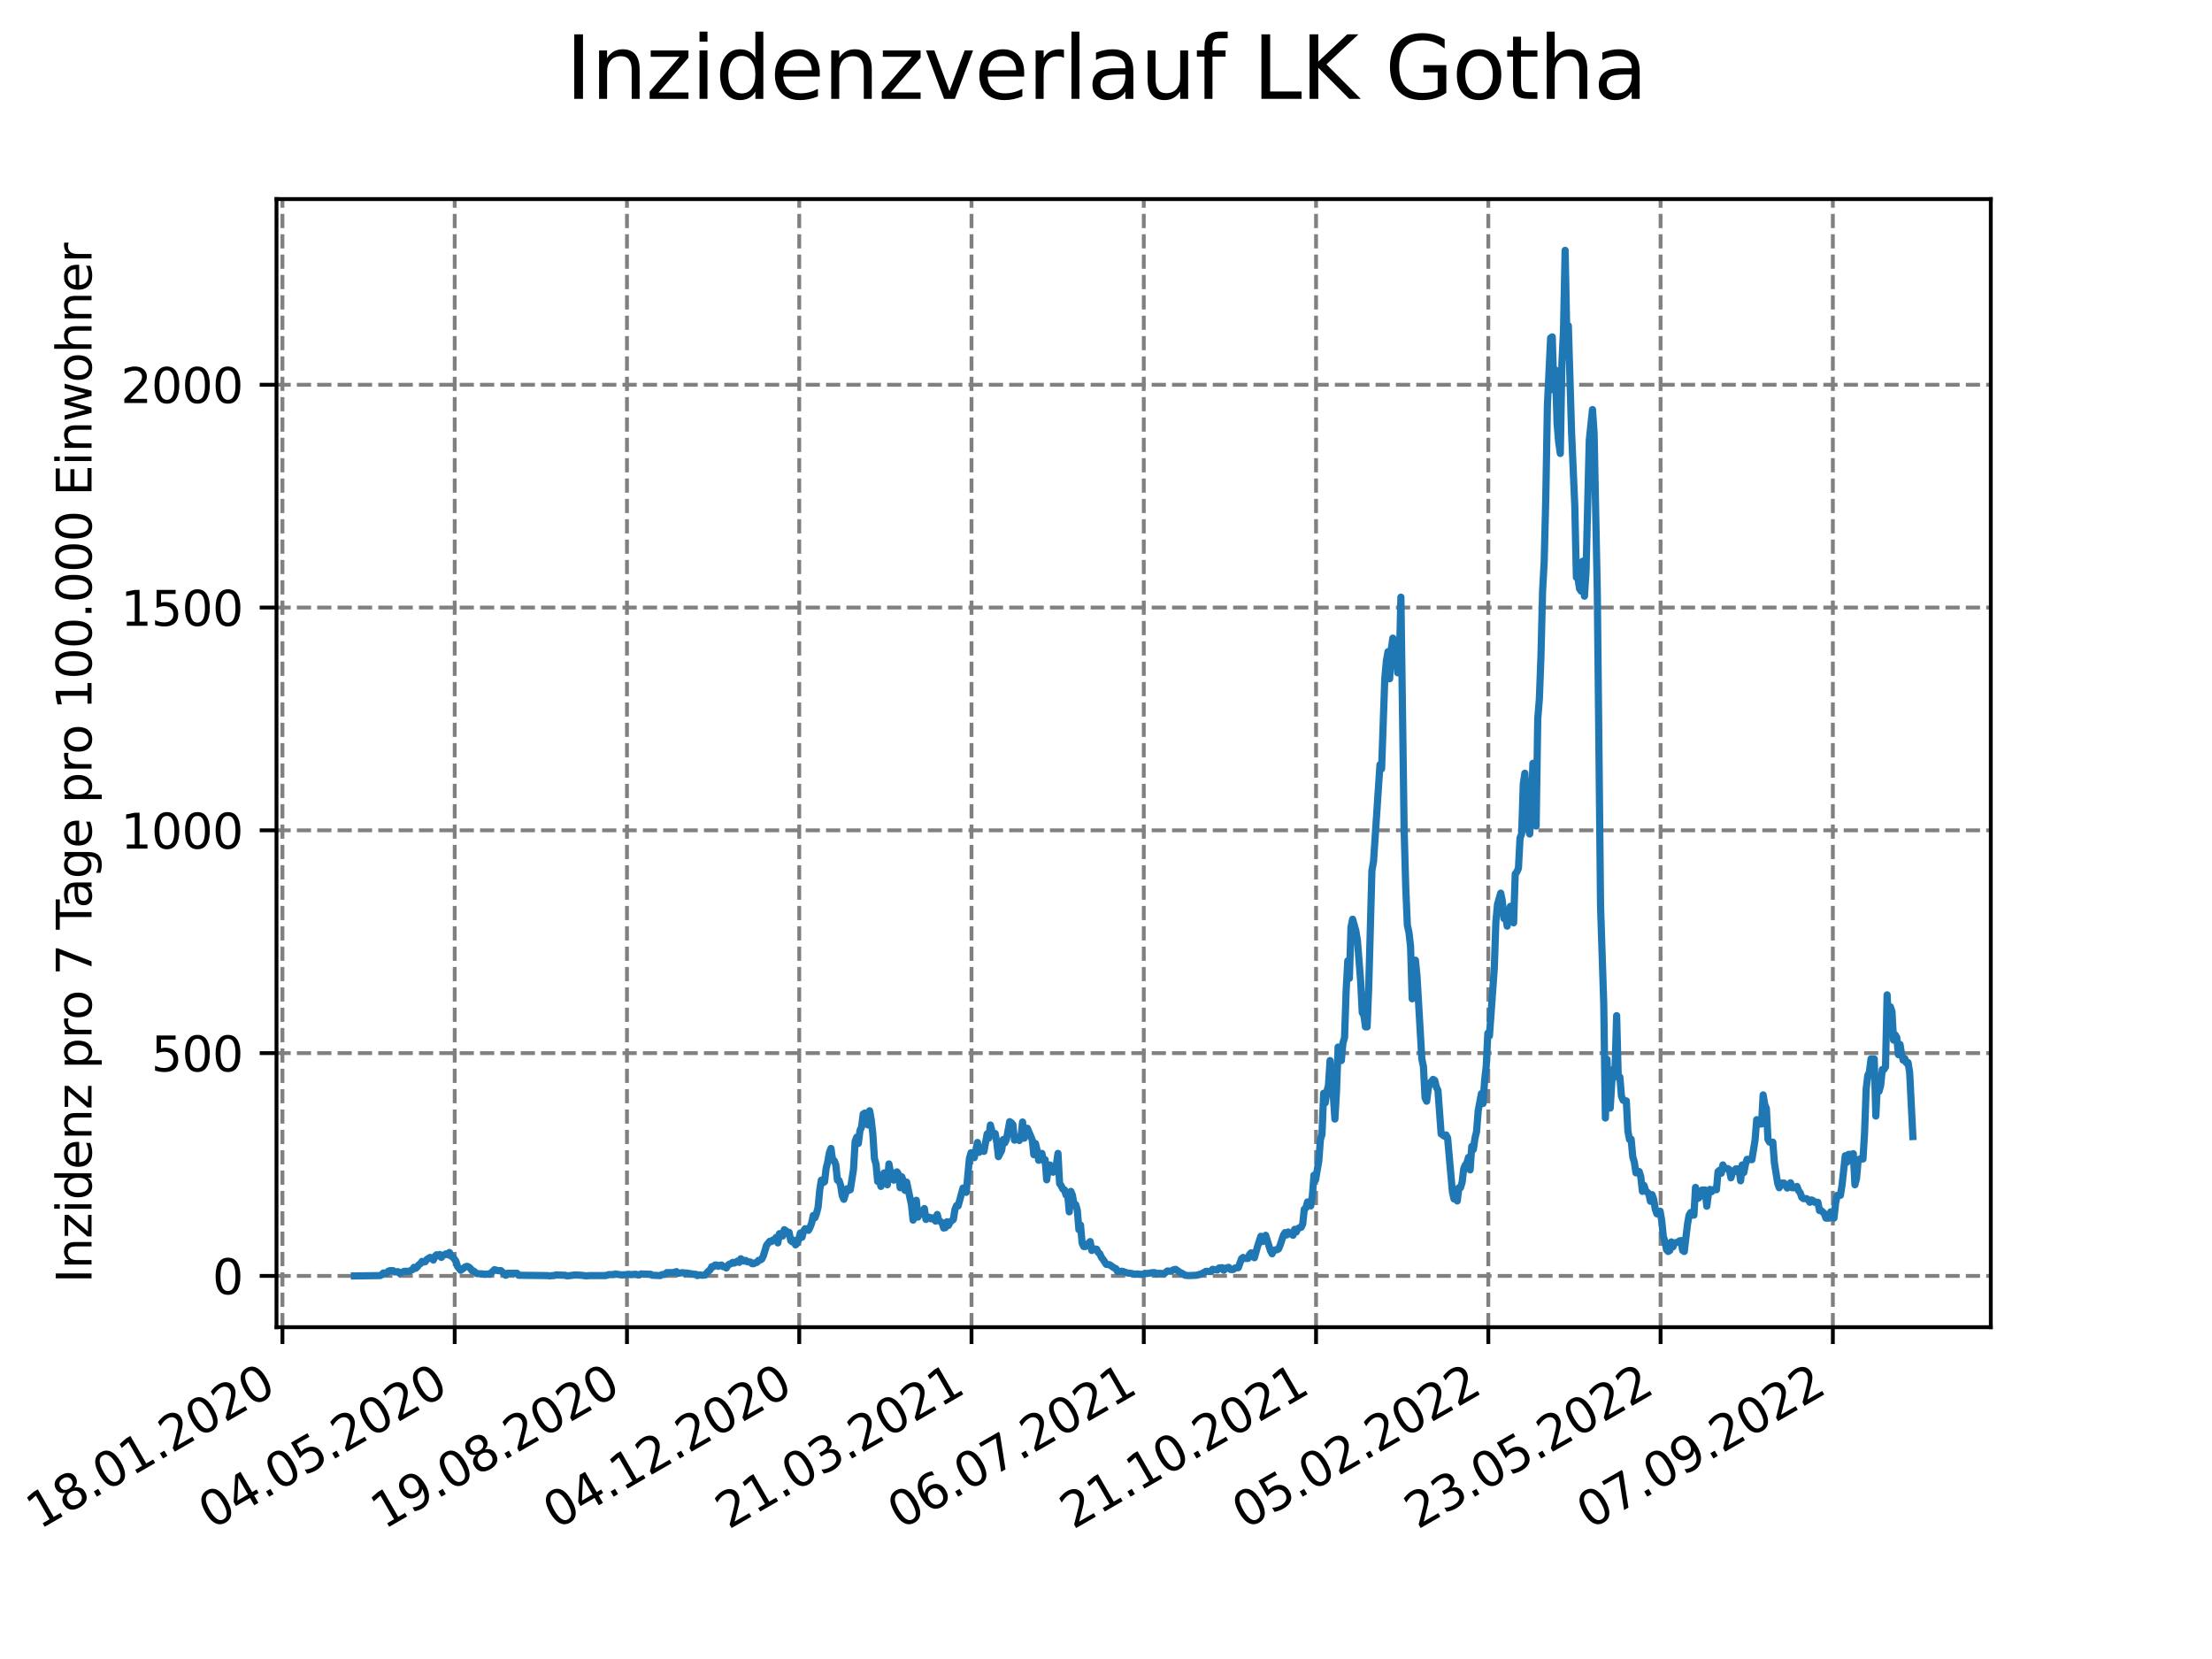 <?xml version="1.0" encoding="utf-8" standalone="no"?>
<!DOCTYPE svg PUBLIC "-//W3C//DTD SVG 1.1//EN"
  "http://www.w3.org/Graphics/SVG/1.1/DTD/svg11.dtd">
<svg xmlns:xlink="http://www.w3.org/1999/xlink" width="460.8pt" height="345.6pt" viewBox="0 0 460.8 345.6" xmlns="http://www.w3.org/2000/svg" version="1.1">
 <defs>
  <style type="text/css">*{stroke-linejoin: round; stroke-linecap: butt}</style>
 </defs>
 <g id="figure_1">
  <g id="patch_1">
   <path d="M 0 345.6 
L 460.8 345.6 
L 460.8 0 
L 0 0 
z
" style="fill: #ffffff"/>
  </g>
  <g id="axes_1">
   <g id="patch_2">
    <path d="M 57.6 276.48 
L 414.72 276.48 
L 414.72 41.472 
L 57.6 41.472 
z
" style="fill: #ffffff"/>
   </g>
   <g id="matplotlib.axis_1">
    <g id="xtick_1">
     <g id="line2d_1">
      <path d="M 58.838 276.48 
L 58.838 41.472 
" clip-path="url(#pf4f0778d75)" style="fill: none; stroke-dasharray: 2.96,1.28; stroke-dashoffset: 0; stroke: #808080; stroke-width: 0.8"/>
     </g>
     <g id="line2d_2">
      <defs>
       <path id="mdab7e93925" d="M 0 0 
L 0 3.5 
" style="stroke: #000000; stroke-width: 0.8"/>
      </defs>
      <g>
       <use xlink:href="#mdab7e93925" x="58.838" y="276.48" style="stroke: #000000; stroke-width: 0.8"/>
      </g>
     </g>
     <g id="text_1">
      <!-- 18.01.2020 -->
      <g transform="translate(8.213 318.689) rotate(-30) scale(0.1 -0.1)">
       <defs>
        <path id="DejaVuSans-31" d="M 794 531 
L 1825 531 
L 1825 4091 
L 703 3866 
L 703 4441 
L 1819 4666 
L 2450 4666 
L 2450 531 
L 3481 531 
L 3481 0 
L 794 0 
L 794 531 
z
" transform="scale(0.016)"/>
        <path id="DejaVuSans-38" d="M 2034 2216 
Q 1584 2216 1326 1975 
Q 1069 1734 1069 1313 
Q 1069 891 1326 650 
Q 1584 409 2034 409 
Q 2484 409 2743 651 
Q 3003 894 3003 1313 
Q 3003 1734 2745 1975 
Q 2488 2216 2034 2216 
z
M 1403 2484 
Q 997 2584 770 2862 
Q 544 3141 544 3541 
Q 544 4100 942 4425 
Q 1341 4750 2034 4750 
Q 2731 4750 3128 4425 
Q 3525 4100 3525 3541 
Q 3525 3141 3298 2862 
Q 3072 2584 2669 2484 
Q 3125 2378 3379 2068 
Q 3634 1759 3634 1313 
Q 3634 634 3220 271 
Q 2806 -91 2034 -91 
Q 1263 -91 848 271 
Q 434 634 434 1313 
Q 434 1759 690 2068 
Q 947 2378 1403 2484 
z
M 1172 3481 
Q 1172 3119 1398 2916 
Q 1625 2713 2034 2713 
Q 2441 2713 2670 2916 
Q 2900 3119 2900 3481 
Q 2900 3844 2670 4047 
Q 2441 4250 2034 4250 
Q 1625 4250 1398 4047 
Q 1172 3844 1172 3481 
z
" transform="scale(0.016)"/>
        <path id="DejaVuSans-2e" d="M 684 794 
L 1344 794 
L 1344 0 
L 684 0 
L 684 794 
z
" transform="scale(0.016)"/>
        <path id="DejaVuSans-30" d="M 2034 4250 
Q 1547 4250 1301 3770 
Q 1056 3291 1056 2328 
Q 1056 1369 1301 889 
Q 1547 409 2034 409 
Q 2525 409 2770 889 
Q 3016 1369 3016 2328 
Q 3016 3291 2770 3770 
Q 2525 4250 2034 4250 
z
M 2034 4750 
Q 2819 4750 3233 4129 
Q 3647 3509 3647 2328 
Q 3647 1150 3233 529 
Q 2819 -91 2034 -91 
Q 1250 -91 836 529 
Q 422 1150 422 2328 
Q 422 3509 836 4129 
Q 1250 4750 2034 4750 
z
" transform="scale(0.016)"/>
        <path id="DejaVuSans-32" d="M 1228 531 
L 3431 531 
L 3431 0 
L 469 0 
L 469 531 
Q 828 903 1448 1529 
Q 2069 2156 2228 2338 
Q 2531 2678 2651 2914 
Q 2772 3150 2772 3378 
Q 2772 3750 2511 3984 
Q 2250 4219 1831 4219 
Q 1534 4219 1204 4116 
Q 875 4013 500 3803 
L 500 4441 
Q 881 4594 1212 4672 
Q 1544 4750 1819 4750 
Q 2544 4750 2975 4387 
Q 3406 4025 3406 3419 
Q 3406 3131 3298 2873 
Q 3191 2616 2906 2266 
Q 2828 2175 2409 1742 
Q 1991 1309 1228 531 
z
" transform="scale(0.016)"/>
       </defs>
       <use xlink:href="#DejaVuSans-31"/>
       <use xlink:href="#DejaVuSans-38" x="63.623"/>
       <use xlink:href="#DejaVuSans-2e" x="127.246"/>
       <use xlink:href="#DejaVuSans-30" x="159.033"/>
       <use xlink:href="#DejaVuSans-31" x="222.656"/>
       <use xlink:href="#DejaVuSans-2e" x="286.279"/>
       <use xlink:href="#DejaVuSans-32" x="318.066"/>
       <use xlink:href="#DejaVuSans-30" x="381.689"/>
       <use xlink:href="#DejaVuSans-32" x="445.312"/>
       <use xlink:href="#DejaVuSans-30" x="508.936"/>
      </g>
     </g>
    </g>
    <g id="xtick_2">
     <g id="line2d_3">
      <path d="M 94.725 276.48 
L 94.725 41.472 
" clip-path="url(#pf4f0778d75)" style="fill: none; stroke-dasharray: 2.96,1.28; stroke-dashoffset: 0; stroke: #808080; stroke-width: 0.8"/>
     </g>
     <g id="line2d_4">
      <g>
       <use xlink:href="#mdab7e93925" x="94.725" y="276.48" style="stroke: #000000; stroke-width: 0.8"/>
      </g>
     </g>
     <g id="text_2">
      <!-- 04.05.2020 -->
      <g transform="translate(44.099 318.689) rotate(-30) scale(0.1 -0.1)">
       <defs>
        <path id="DejaVuSans-34" d="M 2419 4116 
L 825 1625 
L 2419 1625 
L 2419 4116 
z
M 2253 4666 
L 3047 4666 
L 3047 1625 
L 3713 1625 
L 3713 1100 
L 3047 1100 
L 3047 0 
L 2419 0 
L 2419 1100 
L 313 1100 
L 313 1709 
L 2253 4666 
z
" transform="scale(0.016)"/>
        <path id="DejaVuSans-35" d="M 691 4666 
L 3169 4666 
L 3169 4134 
L 1269 4134 
L 1269 2991 
Q 1406 3038 1543 3061 
Q 1681 3084 1819 3084 
Q 2600 3084 3056 2656 
Q 3513 2228 3513 1497 
Q 3513 744 3044 326 
Q 2575 -91 1722 -91 
Q 1428 -91 1123 -41 
Q 819 9 494 109 
L 494 744 
Q 775 591 1075 516 
Q 1375 441 1709 441 
Q 2250 441 2565 725 
Q 2881 1009 2881 1497 
Q 2881 1984 2565 2268 
Q 2250 2553 1709 2553 
Q 1456 2553 1204 2497 
Q 953 2441 691 2322 
L 691 4666 
z
" transform="scale(0.016)"/>
       </defs>
       <use xlink:href="#DejaVuSans-30"/>
       <use xlink:href="#DejaVuSans-34" x="63.623"/>
       <use xlink:href="#DejaVuSans-2e" x="127.246"/>
       <use xlink:href="#DejaVuSans-30" x="159.033"/>
       <use xlink:href="#DejaVuSans-35" x="222.656"/>
       <use xlink:href="#DejaVuSans-2e" x="286.279"/>
       <use xlink:href="#DejaVuSans-32" x="318.066"/>
       <use xlink:href="#DejaVuSans-30" x="381.689"/>
       <use xlink:href="#DejaVuSans-32" x="445.312"/>
       <use xlink:href="#DejaVuSans-30" x="508.936"/>
      </g>
     </g>
    </g>
    <g id="xtick_3">
     <g id="line2d_5">
      <path d="M 130.611 276.48 
L 130.611 41.472 
" clip-path="url(#pf4f0778d75)" style="fill: none; stroke-dasharray: 2.96,1.28; stroke-dashoffset: 0; stroke: #808080; stroke-width: 0.8"/>
     </g>
     <g id="line2d_6">
      <g>
       <use xlink:href="#mdab7e93925" x="130.611" y="276.48" style="stroke: #000000; stroke-width: 0.8"/>
      </g>
     </g>
     <g id="text_3">
      <!-- 19.08.2020 -->
      <g transform="translate(79.986 318.689) rotate(-30) scale(0.1 -0.1)">
       <defs>
        <path id="DejaVuSans-39" d="M 703 97 
L 703 672 
Q 941 559 1184 500 
Q 1428 441 1663 441 
Q 2288 441 2617 861 
Q 2947 1281 2994 2138 
Q 2813 1869 2534 1725 
Q 2256 1581 1919 1581 
Q 1219 1581 811 2004 
Q 403 2428 403 3163 
Q 403 3881 828 4315 
Q 1253 4750 1959 4750 
Q 2769 4750 3195 4129 
Q 3622 3509 3622 2328 
Q 3622 1225 3098 567 
Q 2575 -91 1691 -91 
Q 1453 -91 1209 -44 
Q 966 3 703 97 
z
M 1959 2075 
Q 2384 2075 2632 2365 
Q 2881 2656 2881 3163 
Q 2881 3666 2632 3958 
Q 2384 4250 1959 4250 
Q 1534 4250 1286 3958 
Q 1038 3666 1038 3163 
Q 1038 2656 1286 2365 
Q 1534 2075 1959 2075 
z
" transform="scale(0.016)"/>
       </defs>
       <use xlink:href="#DejaVuSans-31"/>
       <use xlink:href="#DejaVuSans-39" x="63.623"/>
       <use xlink:href="#DejaVuSans-2e" x="127.246"/>
       <use xlink:href="#DejaVuSans-30" x="159.033"/>
       <use xlink:href="#DejaVuSans-38" x="222.656"/>
       <use xlink:href="#DejaVuSans-2e" x="286.279"/>
       <use xlink:href="#DejaVuSans-32" x="318.066"/>
       <use xlink:href="#DejaVuSans-30" x="381.689"/>
       <use xlink:href="#DejaVuSans-32" x="445.312"/>
       <use xlink:href="#DejaVuSans-30" x="508.936"/>
      </g>
     </g>
    </g>
    <g id="xtick_4">
     <g id="line2d_7">
      <path d="M 166.497 276.48 
L 166.497 41.472 
" clip-path="url(#pf4f0778d75)" style="fill: none; stroke-dasharray: 2.96,1.28; stroke-dashoffset: 0; stroke: #808080; stroke-width: 0.8"/>
     </g>
     <g id="line2d_8">
      <g>
       <use xlink:href="#mdab7e93925" x="166.497" y="276.48" style="stroke: #000000; stroke-width: 0.8"/>
      </g>
     </g>
     <g id="text_4">
      <!-- 04.12.2020 -->
      <g transform="translate(115.872 318.689) rotate(-30) scale(0.1 -0.1)">
       <use xlink:href="#DejaVuSans-30"/>
       <use xlink:href="#DejaVuSans-34" x="63.623"/>
       <use xlink:href="#DejaVuSans-2e" x="127.246"/>
       <use xlink:href="#DejaVuSans-31" x="159.033"/>
       <use xlink:href="#DejaVuSans-32" x="222.656"/>
       <use xlink:href="#DejaVuSans-2e" x="286.279"/>
       <use xlink:href="#DejaVuSans-32" x="318.066"/>
       <use xlink:href="#DejaVuSans-30" x="381.689"/>
       <use xlink:href="#DejaVuSans-32" x="445.312"/>
       <use xlink:href="#DejaVuSans-30" x="508.936"/>
      </g>
     </g>
    </g>
    <g id="xtick_5">
     <g id="line2d_9">
      <path d="M 202.384 276.48 
L 202.384 41.472 
" clip-path="url(#pf4f0778d75)" style="fill: none; stroke-dasharray: 2.96,1.28; stroke-dashoffset: 0; stroke: #808080; stroke-width: 0.8"/>
     </g>
     <g id="line2d_10">
      <g>
       <use xlink:href="#mdab7e93925" x="202.384" y="276.48" style="stroke: #000000; stroke-width: 0.8"/>
      </g>
     </g>
     <g id="text_5">
      <!-- 21.03.2021 -->
      <g transform="translate(151.759 318.689) rotate(-30) scale(0.1 -0.1)">
       <defs>
        <path id="DejaVuSans-33" d="M 2597 2516 
Q 3050 2419 3304 2112 
Q 3559 1806 3559 1356 
Q 3559 666 3084 287 
Q 2609 -91 1734 -91 
Q 1441 -91 1130 -33 
Q 819 25 488 141 
L 488 750 
Q 750 597 1062 519 
Q 1375 441 1716 441 
Q 2309 441 2620 675 
Q 2931 909 2931 1356 
Q 2931 1769 2642 2001 
Q 2353 2234 1838 2234 
L 1294 2234 
L 1294 2753 
L 1863 2753 
Q 2328 2753 2575 2939 
Q 2822 3125 2822 3475 
Q 2822 3834 2567 4026 
Q 2313 4219 1838 4219 
Q 1578 4219 1281 4162 
Q 984 4106 628 3988 
L 628 4550 
Q 988 4650 1302 4700 
Q 1616 4750 1894 4750 
Q 2613 4750 3031 4423 
Q 3450 4097 3450 3541 
Q 3450 3153 3228 2886 
Q 3006 2619 2597 2516 
z
" transform="scale(0.016)"/>
       </defs>
       <use xlink:href="#DejaVuSans-32"/>
       <use xlink:href="#DejaVuSans-31" x="63.623"/>
       <use xlink:href="#DejaVuSans-2e" x="127.246"/>
       <use xlink:href="#DejaVuSans-30" x="159.033"/>
       <use xlink:href="#DejaVuSans-33" x="222.656"/>
       <use xlink:href="#DejaVuSans-2e" x="286.279"/>
       <use xlink:href="#DejaVuSans-32" x="318.066"/>
       <use xlink:href="#DejaVuSans-30" x="381.689"/>
       <use xlink:href="#DejaVuSans-32" x="445.312"/>
       <use xlink:href="#DejaVuSans-31" x="508.936"/>
      </g>
     </g>
    </g>
    <g id="xtick_6">
     <g id="line2d_11">
      <path d="M 238.27 276.48 
L 238.27 41.472 
" clip-path="url(#pf4f0778d75)" style="fill: none; stroke-dasharray: 2.96,1.28; stroke-dashoffset: 0; stroke: #808080; stroke-width: 0.8"/>
     </g>
     <g id="line2d_12">
      <g>
       <use xlink:href="#mdab7e93925" x="238.27" y="276.48" style="stroke: #000000; stroke-width: 0.8"/>
      </g>
     </g>
     <g id="text_6">
      <!-- 06.07.2021 -->
      <g transform="translate(187.645 318.689) rotate(-30) scale(0.1 -0.1)">
       <defs>
        <path id="DejaVuSans-36" d="M 2113 2584 
Q 1688 2584 1439 2293 
Q 1191 2003 1191 1497 
Q 1191 994 1439 701 
Q 1688 409 2113 409 
Q 2538 409 2786 701 
Q 3034 994 3034 1497 
Q 3034 2003 2786 2293 
Q 2538 2584 2113 2584 
z
M 3366 4563 
L 3366 3988 
Q 3128 4100 2886 4159 
Q 2644 4219 2406 4219 
Q 1781 4219 1451 3797 
Q 1122 3375 1075 2522 
Q 1259 2794 1537 2939 
Q 1816 3084 2150 3084 
Q 2853 3084 3261 2657 
Q 3669 2231 3669 1497 
Q 3669 778 3244 343 
Q 2819 -91 2113 -91 
Q 1303 -91 875 529 
Q 447 1150 447 2328 
Q 447 3434 972 4092 
Q 1497 4750 2381 4750 
Q 2619 4750 2861 4703 
Q 3103 4656 3366 4563 
z
" transform="scale(0.016)"/>
        <path id="DejaVuSans-37" d="M 525 4666 
L 3525 4666 
L 3525 4397 
L 1831 0 
L 1172 0 
L 2766 4134 
L 525 4134 
L 525 4666 
z
" transform="scale(0.016)"/>
       </defs>
       <use xlink:href="#DejaVuSans-30"/>
       <use xlink:href="#DejaVuSans-36" x="63.623"/>
       <use xlink:href="#DejaVuSans-2e" x="127.246"/>
       <use xlink:href="#DejaVuSans-30" x="159.033"/>
       <use xlink:href="#DejaVuSans-37" x="222.656"/>
       <use xlink:href="#DejaVuSans-2e" x="286.279"/>
       <use xlink:href="#DejaVuSans-32" x="318.066"/>
       <use xlink:href="#DejaVuSans-30" x="381.689"/>
       <use xlink:href="#DejaVuSans-32" x="445.312"/>
       <use xlink:href="#DejaVuSans-31" x="508.936"/>
      </g>
     </g>
    </g>
    <g id="xtick_7">
     <g id="line2d_13">
      <path d="M 274.157 276.48 
L 274.157 41.472 
" clip-path="url(#pf4f0778d75)" style="fill: none; stroke-dasharray: 2.96,1.28; stroke-dashoffset: 0; stroke: #808080; stroke-width: 0.8"/>
     </g>
     <g id="line2d_14">
      <g>
       <use xlink:href="#mdab7e93925" x="274.157" y="276.48" style="stroke: #000000; stroke-width: 0.8"/>
      </g>
     </g>
     <g id="text_7">
      <!-- 21.10.2021 -->
      <g transform="translate(223.531 318.689) rotate(-30) scale(0.1 -0.1)">
       <use xlink:href="#DejaVuSans-32"/>
       <use xlink:href="#DejaVuSans-31" x="63.623"/>
       <use xlink:href="#DejaVuSans-2e" x="127.246"/>
       <use xlink:href="#DejaVuSans-31" x="159.033"/>
       <use xlink:href="#DejaVuSans-30" x="222.656"/>
       <use xlink:href="#DejaVuSans-2e" x="286.279"/>
       <use xlink:href="#DejaVuSans-32" x="318.066"/>
       <use xlink:href="#DejaVuSans-30" x="381.689"/>
       <use xlink:href="#DejaVuSans-32" x="445.312"/>
       <use xlink:href="#DejaVuSans-31" x="508.936"/>
      </g>
     </g>
    </g>
    <g id="xtick_8">
     <g id="line2d_15">
      <path d="M 310.043 276.48 
L 310.043 41.472 
" clip-path="url(#pf4f0778d75)" style="fill: none; stroke-dasharray: 2.96,1.28; stroke-dashoffset: 0; stroke: #808080; stroke-width: 0.8"/>
     </g>
     <g id="line2d_16">
      <g>
       <use xlink:href="#mdab7e93925" x="310.043" y="276.48" style="stroke: #000000; stroke-width: 0.8"/>
      </g>
     </g>
     <g id="text_8">
      <!-- 05.02.2022 -->
      <g transform="translate(259.418 318.689) rotate(-30) scale(0.1 -0.1)">
       <use xlink:href="#DejaVuSans-30"/>
       <use xlink:href="#DejaVuSans-35" x="63.623"/>
       <use xlink:href="#DejaVuSans-2e" x="127.246"/>
       <use xlink:href="#DejaVuSans-30" x="159.033"/>
       <use xlink:href="#DejaVuSans-32" x="222.656"/>
       <use xlink:href="#DejaVuSans-2e" x="286.279"/>
       <use xlink:href="#DejaVuSans-32" x="318.066"/>
       <use xlink:href="#DejaVuSans-30" x="381.689"/>
       <use xlink:href="#DejaVuSans-32" x="445.312"/>
       <use xlink:href="#DejaVuSans-32" x="508.936"/>
      </g>
     </g>
    </g>
    <g id="xtick_9">
     <g id="line2d_17">
      <path d="M 345.929 276.48 
L 345.929 41.472 
" clip-path="url(#pf4f0778d75)" style="fill: none; stroke-dasharray: 2.96,1.28; stroke-dashoffset: 0; stroke: #808080; stroke-width: 0.8"/>
     </g>
     <g id="line2d_18">
      <g>
       <use xlink:href="#mdab7e93925" x="345.929" y="276.48" style="stroke: #000000; stroke-width: 0.8"/>
      </g>
     </g>
     <g id="text_9">
      <!-- 23.05.2022 -->
      <g transform="translate(295.304 318.689) rotate(-30) scale(0.1 -0.1)">
       <use xlink:href="#DejaVuSans-32"/>
       <use xlink:href="#DejaVuSans-33" x="63.623"/>
       <use xlink:href="#DejaVuSans-2e" x="127.246"/>
       <use xlink:href="#DejaVuSans-30" x="159.033"/>
       <use xlink:href="#DejaVuSans-35" x="222.656"/>
       <use xlink:href="#DejaVuSans-2e" x="286.279"/>
       <use xlink:href="#DejaVuSans-32" x="318.066"/>
       <use xlink:href="#DejaVuSans-30" x="381.689"/>
       <use xlink:href="#DejaVuSans-32" x="445.312"/>
       <use xlink:href="#DejaVuSans-32" x="508.936"/>
      </g>
     </g>
    </g>
    <g id="xtick_10">
     <g id="line2d_19">
      <path d="M 381.816 276.48 
L 381.816 41.472 
" clip-path="url(#pf4f0778d75)" style="fill: none; stroke-dasharray: 2.96,1.28; stroke-dashoffset: 0; stroke: #808080; stroke-width: 0.8"/>
     </g>
     <g id="line2d_20">
      <g>
       <use xlink:href="#mdab7e93925" x="381.816" y="276.48" style="stroke: #000000; stroke-width: 0.8"/>
      </g>
     </g>
     <g id="text_10">
      <!-- 07.09.2022 -->
      <g transform="translate(331.191 318.689) rotate(-30) scale(0.1 -0.1)">
       <use xlink:href="#DejaVuSans-30"/>
       <use xlink:href="#DejaVuSans-37" x="63.623"/>
       <use xlink:href="#DejaVuSans-2e" x="127.246"/>
       <use xlink:href="#DejaVuSans-30" x="159.033"/>
       <use xlink:href="#DejaVuSans-39" x="222.656"/>
       <use xlink:href="#DejaVuSans-2e" x="286.279"/>
       <use xlink:href="#DejaVuSans-32" x="318.066"/>
       <use xlink:href="#DejaVuSans-30" x="381.689"/>
       <use xlink:href="#DejaVuSans-32" x="445.312"/>
       <use xlink:href="#DejaVuSans-32" x="508.936"/>
      </g>
     </g>
    </g>
   </g>
   <g id="matplotlib.axis_2">
    <g id="ytick_1">
     <g id="line2d_21">
      <path d="M 57.6 265.798 
L 414.72 265.798 
" clip-path="url(#pf4f0778d75)" style="fill: none; stroke-dasharray: 2.96,1.28; stroke-dashoffset: 0; stroke: #808080; stroke-width: 0.8"/>
     </g>
     <g id="line2d_22">
      <defs>
       <path id="m8b093abb0a" d="M 0 0 
L -3.5 0 
" style="stroke: #000000; stroke-width: 0.8"/>
      </defs>
      <g>
       <use xlink:href="#m8b093abb0a" x="57.6" y="265.798" style="stroke: #000000; stroke-width: 0.8"/>
      </g>
     </g>
     <g id="text_11">
      <!-- 0 -->
      <g transform="translate(44.237 269.597) scale(0.1 -0.1)">
       <use xlink:href="#DejaVuSans-30"/>
      </g>
     </g>
    </g>
    <g id="ytick_2">
     <g id="line2d_23">
      <path d="M 57.6 219.385 
L 414.72 219.385 
" clip-path="url(#pf4f0778d75)" style="fill: none; stroke-dasharray: 2.96,1.28; stroke-dashoffset: 0; stroke: #808080; stroke-width: 0.8"/>
     </g>
     <g id="line2d_24">
      <g>
       <use xlink:href="#m8b093abb0a" x="57.6" y="219.385" style="stroke: #000000; stroke-width: 0.8"/>
      </g>
     </g>
     <g id="text_12">
      <!-- 500 -->
      <g transform="translate(31.512 223.184) scale(0.1 -0.1)">
       <use xlink:href="#DejaVuSans-35"/>
       <use xlink:href="#DejaVuSans-30" x="63.623"/>
       <use xlink:href="#DejaVuSans-30" x="127.246"/>
      </g>
     </g>
    </g>
    <g id="ytick_3">
     <g id="line2d_25">
      <path d="M 57.6 172.973 
L 414.72 172.973 
" clip-path="url(#pf4f0778d75)" style="fill: none; stroke-dasharray: 2.96,1.28; stroke-dashoffset: 0; stroke: #808080; stroke-width: 0.8"/>
     </g>
     <g id="line2d_26">
      <g>
       <use xlink:href="#m8b093abb0a" x="57.6" y="172.973" style="stroke: #000000; stroke-width: 0.8"/>
      </g>
     </g>
     <g id="text_13">
      <!-- 1000 -->
      <g transform="translate(25.15 176.772) scale(0.1 -0.1)">
       <use xlink:href="#DejaVuSans-31"/>
       <use xlink:href="#DejaVuSans-30" x="63.623"/>
       <use xlink:href="#DejaVuSans-30" x="127.246"/>
       <use xlink:href="#DejaVuSans-30" x="190.869"/>
      </g>
     </g>
    </g>
    <g id="ytick_4">
     <g id="line2d_27">
      <path d="M 57.6 126.56 
L 414.72 126.56 
" clip-path="url(#pf4f0778d75)" style="fill: none; stroke-dasharray: 2.96,1.28; stroke-dashoffset: 0; stroke: #808080; stroke-width: 0.8"/>
     </g>
     <g id="line2d_28">
      <g>
       <use xlink:href="#m8b093abb0a" x="57.6" y="126.56" style="stroke: #000000; stroke-width: 0.8"/>
      </g>
     </g>
     <g id="text_14">
      <!-- 1500 -->
      <g transform="translate(25.15 130.359) scale(0.1 -0.1)">
       <use xlink:href="#DejaVuSans-31"/>
       <use xlink:href="#DejaVuSans-35" x="63.623"/>
       <use xlink:href="#DejaVuSans-30" x="127.246"/>
       <use xlink:href="#DejaVuSans-30" x="190.869"/>
      </g>
     </g>
    </g>
    <g id="ytick_5">
     <g id="line2d_29">
      <path d="M 57.6 80.147 
L 414.72 80.147 
" clip-path="url(#pf4f0778d75)" style="fill: none; stroke-dasharray: 2.96,1.28; stroke-dashoffset: 0; stroke: #808080; stroke-width: 0.8"/>
     </g>
     <g id="line2d_30">
      <g>
       <use xlink:href="#m8b093abb0a" x="57.6" y="80.147" style="stroke: #000000; stroke-width: 0.8"/>
      </g>
     </g>
     <g id="text_15">
      <!-- 2000 -->
      <g transform="translate(25.15 83.947) scale(0.1 -0.1)">
       <use xlink:href="#DejaVuSans-32"/>
       <use xlink:href="#DejaVuSans-30" x="63.623"/>
       <use xlink:href="#DejaVuSans-30" x="127.246"/>
       <use xlink:href="#DejaVuSans-30" x="190.869"/>
      </g>
     </g>
    </g>
    <g id="text_16">
     <!-- Inzidenz pro 7 Tage pro 100.000 Einwohner -->
     <g transform="translate(19.07 267.301) rotate(-90) scale(0.1 -0.1)">
      <defs>
       <path id="DejaVuSans-49" d="M 628 4666 
L 1259 4666 
L 1259 0 
L 628 0 
L 628 4666 
z
" transform="scale(0.016)"/>
       <path id="DejaVuSans-6e" d="M 3513 2113 
L 3513 0 
L 2938 0 
L 2938 2094 
Q 2938 2591 2744 2837 
Q 2550 3084 2163 3084 
Q 1697 3084 1428 2787 
Q 1159 2491 1159 1978 
L 1159 0 
L 581 0 
L 581 3500 
L 1159 3500 
L 1159 2956 
Q 1366 3272 1645 3428 
Q 1925 3584 2291 3584 
Q 2894 3584 3203 3211 
Q 3513 2838 3513 2113 
z
" transform="scale(0.016)"/>
       <path id="DejaVuSans-7a" d="M 353 3500 
L 3084 3500 
L 3084 2975 
L 922 459 
L 3084 459 
L 3084 0 
L 275 0 
L 275 525 
L 2438 3041 
L 353 3041 
L 353 3500 
z
" transform="scale(0.016)"/>
       <path id="DejaVuSans-69" d="M 603 3500 
L 1178 3500 
L 1178 0 
L 603 0 
L 603 3500 
z
M 603 4863 
L 1178 4863 
L 1178 4134 
L 603 4134 
L 603 4863 
z
" transform="scale(0.016)"/>
       <path id="DejaVuSans-64" d="M 2906 2969 
L 2906 4863 
L 3481 4863 
L 3481 0 
L 2906 0 
L 2906 525 
Q 2725 213 2448 61 
Q 2172 -91 1784 -91 
Q 1150 -91 751 415 
Q 353 922 353 1747 
Q 353 2572 751 3078 
Q 1150 3584 1784 3584 
Q 2172 3584 2448 3432 
Q 2725 3281 2906 2969 
z
M 947 1747 
Q 947 1113 1208 752 
Q 1469 391 1925 391 
Q 2381 391 2643 752 
Q 2906 1113 2906 1747 
Q 2906 2381 2643 2742 
Q 2381 3103 1925 3103 
Q 1469 3103 1208 2742 
Q 947 2381 947 1747 
z
" transform="scale(0.016)"/>
       <path id="DejaVuSans-65" d="M 3597 1894 
L 3597 1613 
L 953 1613 
Q 991 1019 1311 708 
Q 1631 397 2203 397 
Q 2534 397 2845 478 
Q 3156 559 3463 722 
L 3463 178 
Q 3153 47 2828 -22 
Q 2503 -91 2169 -91 
Q 1331 -91 842 396 
Q 353 884 353 1716 
Q 353 2575 817 3079 
Q 1281 3584 2069 3584 
Q 2775 3584 3186 3129 
Q 3597 2675 3597 1894 
z
M 3022 2063 
Q 3016 2534 2758 2815 
Q 2500 3097 2075 3097 
Q 1594 3097 1305 2825 
Q 1016 2553 972 2059 
L 3022 2063 
z
" transform="scale(0.016)"/>
       <path id="DejaVuSans-20" transform="scale(0.016)"/>
       <path id="DejaVuSans-70" d="M 1159 525 
L 1159 -1331 
L 581 -1331 
L 581 3500 
L 1159 3500 
L 1159 2969 
Q 1341 3281 1617 3432 
Q 1894 3584 2278 3584 
Q 2916 3584 3314 3078 
Q 3713 2572 3713 1747 
Q 3713 922 3314 415 
Q 2916 -91 2278 -91 
Q 1894 -91 1617 61 
Q 1341 213 1159 525 
z
M 3116 1747 
Q 3116 2381 2855 2742 
Q 2594 3103 2138 3103 
Q 1681 3103 1420 2742 
Q 1159 2381 1159 1747 
Q 1159 1113 1420 752 
Q 1681 391 2138 391 
Q 2594 391 2855 752 
Q 3116 1113 3116 1747 
z
" transform="scale(0.016)"/>
       <path id="DejaVuSans-72" d="M 2631 2963 
Q 2534 3019 2420 3045 
Q 2306 3072 2169 3072 
Q 1681 3072 1420 2755 
Q 1159 2438 1159 1844 
L 1159 0 
L 581 0 
L 581 3500 
L 1159 3500 
L 1159 2956 
Q 1341 3275 1631 3429 
Q 1922 3584 2338 3584 
Q 2397 3584 2469 3576 
Q 2541 3569 2628 3553 
L 2631 2963 
z
" transform="scale(0.016)"/>
       <path id="DejaVuSans-6f" d="M 1959 3097 
Q 1497 3097 1228 2736 
Q 959 2375 959 1747 
Q 959 1119 1226 758 
Q 1494 397 1959 397 
Q 2419 397 2687 759 
Q 2956 1122 2956 1747 
Q 2956 2369 2687 2733 
Q 2419 3097 1959 3097 
z
M 1959 3584 
Q 2709 3584 3137 3096 
Q 3566 2609 3566 1747 
Q 3566 888 3137 398 
Q 2709 -91 1959 -91 
Q 1206 -91 779 398 
Q 353 888 353 1747 
Q 353 2609 779 3096 
Q 1206 3584 1959 3584 
z
" transform="scale(0.016)"/>
       <path id="DejaVuSans-54" d="M -19 4666 
L 3928 4666 
L 3928 4134 
L 2272 4134 
L 2272 0 
L 1638 0 
L 1638 4134 
L -19 4134 
L -19 4666 
z
" transform="scale(0.016)"/>
       <path id="DejaVuSans-61" d="M 2194 1759 
Q 1497 1759 1228 1600 
Q 959 1441 959 1056 
Q 959 750 1161 570 
Q 1363 391 1709 391 
Q 2188 391 2477 730 
Q 2766 1069 2766 1631 
L 2766 1759 
L 2194 1759 
z
M 3341 1997 
L 3341 0 
L 2766 0 
L 2766 531 
Q 2569 213 2275 61 
Q 1981 -91 1556 -91 
Q 1019 -91 701 211 
Q 384 513 384 1019 
Q 384 1609 779 1909 
Q 1175 2209 1959 2209 
L 2766 2209 
L 2766 2266 
Q 2766 2663 2505 2880 
Q 2244 3097 1772 3097 
Q 1472 3097 1187 3025 
Q 903 2953 641 2809 
L 641 3341 
Q 956 3463 1253 3523 
Q 1550 3584 1831 3584 
Q 2591 3584 2966 3190 
Q 3341 2797 3341 1997 
z
" transform="scale(0.016)"/>
       <path id="DejaVuSans-67" d="M 2906 1791 
Q 2906 2416 2648 2759 
Q 2391 3103 1925 3103 
Q 1463 3103 1205 2759 
Q 947 2416 947 1791 
Q 947 1169 1205 825 
Q 1463 481 1925 481 
Q 2391 481 2648 825 
Q 2906 1169 2906 1791 
z
M 3481 434 
Q 3481 -459 3084 -895 
Q 2688 -1331 1869 -1331 
Q 1566 -1331 1297 -1286 
Q 1028 -1241 775 -1147 
L 775 -588 
Q 1028 -725 1275 -790 
Q 1522 -856 1778 -856 
Q 2344 -856 2625 -561 
Q 2906 -266 2906 331 
L 2906 616 
Q 2728 306 2450 153 
Q 2172 0 1784 0 
Q 1141 0 747 490 
Q 353 981 353 1791 
Q 353 2603 747 3093 
Q 1141 3584 1784 3584 
Q 2172 3584 2450 3431 
Q 2728 3278 2906 2969 
L 2906 3500 
L 3481 3500 
L 3481 434 
z
" transform="scale(0.016)"/>
       <path id="DejaVuSans-45" d="M 628 4666 
L 3578 4666 
L 3578 4134 
L 1259 4134 
L 1259 2753 
L 3481 2753 
L 3481 2222 
L 1259 2222 
L 1259 531 
L 3634 531 
L 3634 0 
L 628 0 
L 628 4666 
z
" transform="scale(0.016)"/>
       <path id="DejaVuSans-77" d="M 269 3500 
L 844 3500 
L 1563 769 
L 2278 3500 
L 2956 3500 
L 3675 769 
L 4391 3500 
L 4966 3500 
L 4050 0 
L 3372 0 
L 2619 2869 
L 1863 0 
L 1184 0 
L 269 3500 
z
" transform="scale(0.016)"/>
       <path id="DejaVuSans-68" d="M 3513 2113 
L 3513 0 
L 2938 0 
L 2938 2094 
Q 2938 2591 2744 2837 
Q 2550 3084 2163 3084 
Q 1697 3084 1428 2787 
Q 1159 2491 1159 1978 
L 1159 0 
L 581 0 
L 581 4863 
L 1159 4863 
L 1159 2956 
Q 1366 3272 1645 3428 
Q 1925 3584 2291 3584 
Q 2894 3584 3203 3211 
Q 3513 2838 3513 2113 
z
" transform="scale(0.016)"/>
      </defs>
      <use xlink:href="#DejaVuSans-49"/>
      <use xlink:href="#DejaVuSans-6e" x="29.492"/>
      <use xlink:href="#DejaVuSans-7a" x="92.871"/>
      <use xlink:href="#DejaVuSans-69" x="145.361"/>
      <use xlink:href="#DejaVuSans-64" x="173.145"/>
      <use xlink:href="#DejaVuSans-65" x="236.621"/>
      <use xlink:href="#DejaVuSans-6e" x="298.145"/>
      <use xlink:href="#DejaVuSans-7a" x="361.523"/>
      <use xlink:href="#DejaVuSans-20" x="414.014"/>
      <use xlink:href="#DejaVuSans-70" x="445.801"/>
      <use xlink:href="#DejaVuSans-72" x="509.277"/>
      <use xlink:href="#DejaVuSans-6f" x="548.141"/>
      <use xlink:href="#DejaVuSans-20" x="609.322"/>
      <use xlink:href="#DejaVuSans-37" x="641.109"/>
      <use xlink:href="#DejaVuSans-20" x="704.732"/>
      <use xlink:href="#DejaVuSans-54" x="736.52"/>
      <use xlink:href="#DejaVuSans-61" x="781.104"/>
      <use xlink:href="#DejaVuSans-67" x="842.383"/>
      <use xlink:href="#DejaVuSans-65" x="905.859"/>
      <use xlink:href="#DejaVuSans-20" x="967.383"/>
      <use xlink:href="#DejaVuSans-70" x="999.17"/>
      <use xlink:href="#DejaVuSans-72" x="1062.646"/>
      <use xlink:href="#DejaVuSans-6f" x="1101.51"/>
      <use xlink:href="#DejaVuSans-20" x="1162.691"/>
      <use xlink:href="#DejaVuSans-31" x="1194.479"/>
      <use xlink:href="#DejaVuSans-30" x="1258.102"/>
      <use xlink:href="#DejaVuSans-30" x="1321.725"/>
      <use xlink:href="#DejaVuSans-2e" x="1385.348"/>
      <use xlink:href="#DejaVuSans-30" x="1417.135"/>
      <use xlink:href="#DejaVuSans-30" x="1480.758"/>
      <use xlink:href="#DejaVuSans-30" x="1544.381"/>
      <use xlink:href="#DejaVuSans-20" x="1608.004"/>
      <use xlink:href="#DejaVuSans-45" x="1639.791"/>
      <use xlink:href="#DejaVuSans-69" x="1702.975"/>
      <use xlink:href="#DejaVuSans-6e" x="1730.758"/>
      <use xlink:href="#DejaVuSans-77" x="1794.137"/>
      <use xlink:href="#DejaVuSans-6f" x="1875.924"/>
      <use xlink:href="#DejaVuSans-68" x="1937.105"/>
      <use xlink:href="#DejaVuSans-6e" x="2000.484"/>
      <use xlink:href="#DejaVuSans-65" x="2063.863"/>
      <use xlink:href="#DejaVuSans-72" x="2125.387"/>
     </g>
    </g>
   </g>
   <g id="line2d_31">
    <path d="M 73.833 265.798 
L 79.199 265.729 
L 79.534 265.523 
L 79.87 265.179 
L 80.54 265.247 
L 80.876 264.835 
L 81.211 264.697 
L 81.882 264.697 
L 82.217 264.972 
L 82.888 264.903 
L 83.224 265.247 
L 84.23 264.835 
L 85.236 264.835 
L 85.907 264.49 
L 86.242 264.009 
L 86.577 264.215 
L 86.913 263.94 
L 87.248 263.458 
L 87.584 263.252 
L 87.919 262.77 
L 88.254 262.908 
L 88.59 262.839 
L 88.925 262.358 
L 89.596 261.945 
L 89.931 262.082 
L 90.267 262.495 
L 90.602 261.738 
L 90.937 261.394 
L 91.273 261.601 
L 91.608 261.325 
L 91.944 261.945 
L 92.279 261.532 
L 92.95 261.188 
L 93.285 261.394 
L 93.621 260.913 
L 93.956 261.669 
L 94.291 261.807 
L 94.962 262.702 
L 95.297 263.802 
L 95.968 264.628 
L 96.639 264.146 
L 96.974 263.871 
L 97.31 263.802 
L 97.645 263.94 
L 97.981 264.215 
L 98.316 264.697 
L 98.651 264.766 
L 99.322 265.316 
L 100.664 265.385 
L 100.999 265.454 
L 101.67 265.385 
L 102.005 265.454 
L 103.011 264.49 
L 103.682 264.697 
L 104.353 264.697 
L 105.359 265.66 
L 105.694 265.247 
L 107.707 265.247 
L 108.042 265.66 
L 114.079 265.729 
L 114.415 265.798 
L 115.085 265.729 
L 115.421 265.729 
L 115.756 265.591 
L 117.768 265.66 
L 118.104 265.798 
L 118.775 265.729 
L 119.781 265.591 
L 121.122 265.66 
L 122.128 265.798 
L 122.799 265.729 
L 126.153 265.729 
L 126.824 265.523 
L 127.83 265.523 
L 128.165 265.385 
L 129.507 265.591 
L 130.513 265.523 
L 130.849 265.454 
L 131.519 265.523 
L 132.19 265.454 
L 132.525 265.454 
L 132.861 265.591 
L 133.196 265.591 
L 133.532 265.385 
L 135.544 265.454 
L 135.879 265.66 
L 137.556 265.729 
L 137.892 265.523 
L 138.562 265.454 
L 138.898 265.11 
L 140.239 265.11 
L 140.91 264.903 
L 141.245 265.247 
L 142.252 265.11 
L 142.587 265.247 
L 142.922 265.179 
L 144.599 265.454 
L 144.935 265.454 
L 145.27 265.729 
L 145.606 265.591 
L 146.276 265.66 
L 146.947 265.591 
L 147.282 265.11 
L 147.953 264.49 
L 148.289 263.871 
L 148.624 263.871 
L 148.959 263.527 
L 149.295 263.527 
L 149.63 263.802 
L 149.966 263.596 
L 150.301 263.527 
L 150.636 263.871 
L 150.972 263.871 
L 151.307 264.146 
L 151.642 263.596 
L 151.978 263.321 
L 152.313 263.252 
L 152.649 262.977 
L 152.984 263.114 
L 153.655 262.702 
L 153.99 262.977 
L 154.326 262.22 
L 154.996 262.702 
L 155.332 262.564 
L 155.667 262.839 
L 156.338 262.908 
L 156.673 263.252 
L 157.009 263.252 
L 157.344 263.046 
L 157.679 262.977 
L 158.015 262.564 
L 158.35 262.495 
L 158.686 262.289 
L 159.021 261.601 
L 159.692 259.399 
L 160.363 258.573 
L 160.698 258.642 
L 161.033 258.298 
L 161.369 258.229 
L 161.704 257.747 
L 162.039 258.917 
L 162.375 256.991 
L 163.046 257.472 
L 163.381 256.165 
L 164.052 256.647 
L 164.387 256.715 
L 164.723 258.436 
L 165.058 258.711 
L 165.393 258.367 
L 165.729 259.33 
L 166.064 258.986 
L 166.4 258.16 
L 166.735 256.853 
L 167.07 257.747 
L 167.406 256.44 
L 167.741 255.959 
L 168.076 256.027 
L 168.412 256.303 
L 168.747 255.683 
L 169.083 254.789 
L 169.418 253.206 
L 169.753 253.688 
L 170.089 252.793 
L 170.424 251.486 
L 170.76 247.977 
L 171.095 245.844 
L 171.43 246.394 
L 171.766 246.188 
L 172.101 243.367 
L 172.436 242.06 
L 172.772 240.133 
L 173.107 239.239 
L 173.443 241.647 
L 173.778 241.784 
L 174.113 242.61 
L 174.449 245.844 
L 174.784 245.913 
L 175.12 246.945 
L 175.455 249.078 
L 175.79 249.835 
L 176.461 247.633 
L 176.797 247.977 
L 177.132 247.839 
L 177.803 243.573 
L 178.138 237.794 
L 178.473 236.899 
L 178.809 238.206 
L 179.144 235.523 
L 179.48 234.766 
L 179.815 232.083 
L 180.15 231.876 
L 180.821 234.353 
L 181.157 231.395 
L 181.492 233.252 
L 181.827 236.211 
L 182.163 241.372 
L 182.498 242.541 
L 182.833 246.119 
L 183.169 245.431 
L 183.504 247.151 
L 183.84 244.881 
L 184.175 244.33 
L 184.51 245.982 
L 184.846 246.807 
L 185.181 242.472 
L 185.517 244.33 
L 185.852 244.261 
L 186.187 245.844 
L 186.523 245.225 
L 186.858 244.124 
L 187.194 244.674 
L 187.529 247.427 
L 187.864 245.156 
L 188.2 246.05 
L 188.535 247.977 
L 188.87 246.257 
L 189.877 251.004 
L 190.212 254.17 
L 190.883 250.041 
L 191.218 253.55 
L 191.889 252.243 
L 192.224 252.656 
L 192.56 251.761 
L 192.895 254.032 
L 193.23 253.688 
L 193.566 253.55 
L 193.901 253.894 
L 194.237 253.688 
L 194.907 254.376 
L 195.243 253 
L 195.578 254.238 
L 196.249 254.72 
L 196.584 255.821 
L 196.92 255.752 
L 197.255 254.514 
L 197.591 255.27 
L 197.926 254.582 
L 198.597 254.032 
L 198.932 251.968 
L 199.267 251.142 
L 199.603 251.211 
L 200.609 247.495 
L 201.28 248.39 
L 201.951 241.303 
L 202.286 240.133 
L 202.621 240.477 
L 202.957 241.165 
L 203.627 238 
L 203.963 240.064 
L 204.298 239.376 
L 204.634 239.239 
L 204.969 239.858 
L 205.64 236.211 
L 205.975 237.106 
L 206.311 234.353 
L 206.646 235.661 
L 206.981 236.211 
L 207.317 236.142 
L 207.652 238 
L 207.987 240.959 
L 208.658 239.651 
L 208.994 237.381 
L 209.329 238.069 
L 209.664 237.312 
L 210.335 233.665 
L 210.671 233.872 
L 211.006 234.285 
L 211.341 237.518 
L 212.012 236.899 
L 212.348 237.587 
L 212.683 237.037 
L 213.018 233.734 
L 213.354 237.106 
L 213.689 236.28 
L 214.024 235.041 
L 215.031 237.45 
L 215.366 240.546 
L 215.701 238.206 
L 216.037 239.583 
L 216.372 241.716 
L 216.708 240.684 
L 217.043 240.271 
L 217.378 241.784 
L 217.714 241.578 
L 218.049 245.775 
L 218.384 243.367 
L 218.72 242.679 
L 219.391 244.193 
L 219.726 243.023 
L 220.061 242.61 
L 220.397 240.271 
L 220.732 246.532 
L 221.068 247.014 
L 221.403 247.702 
L 221.738 247.839 
L 222.074 248.94 
L 222.409 248.665 
L 222.745 252.449 
L 223.08 248.183 
L 223.415 249.009 
L 223.751 251.004 
L 224.086 250.936 
L 224.421 252.105 
L 224.757 256.165 
L 225.092 255.202 
L 225.428 258.986 
L 225.763 259.674 
L 226.098 259.674 
L 227.105 258.642 
L 227.44 260.5 
L 227.775 260.156 
L 228.446 260.225 
L 228.781 260.913 
L 229.117 261.188 
L 229.452 261.945 
L 229.788 262.358 
L 230.458 263.39 
L 231.129 263.458 
L 232.135 264.146 
L 232.471 264.284 
L 232.806 264.903 
L 233.477 264.835 
L 233.812 264.835 
L 234.818 265.179 
L 235.489 265.247 
L 236.495 265.454 
L 236.831 265.385 
L 237.502 265.454 
L 238.172 265.454 
L 238.508 265.247 
L 238.843 265.316 
L 240.185 265.11 
L 240.52 265.11 
L 240.855 265.385 
L 241.191 265.247 
L 242.532 265.316 
L 243.203 264.766 
L 243.874 264.835 
L 244.545 264.49 
L 244.88 264.422 
L 245.886 265.11 
L 246.222 265.247 
L 246.892 265.66 
L 247.563 265.729 
L 249.24 265.66 
L 250.246 265.385 
L 251.252 264.835 
L 252.259 264.903 
L 252.594 264.422 
L 253.6 264.559 
L 253.936 264.146 
L 254.606 264.078 
L 254.942 264.628 
L 255.277 264.215 
L 255.948 264.009 
L 256.283 264.422 
L 256.619 264.49 
L 256.954 264.422 
L 257.289 264.146 
L 257.96 264.078 
L 258.631 262.22 
L 258.966 261.945 
L 259.302 262.151 
L 259.972 262.151 
L 260.308 261.325 
L 260.643 260.981 
L 260.979 261.738 
L 261.314 262.013 
L 261.985 259.605 
L 262.656 257.541 
L 262.991 258.642 
L 263.326 257.679 
L 263.662 257.335 
L 264.668 260.569 
L 265.003 261.188 
L 265.339 260.5 
L 265.674 260.362 
L 266.009 260.362 
L 266.345 260.156 
L 266.68 259.399 
L 267.351 257.335 
L 267.686 256.784 
L 268.022 257.266 
L 268.357 256.647 
L 269.363 257.335 
L 269.699 256.096 
L 270.034 256.647 
L 270.369 255.959 
L 270.705 255.752 
L 271.04 255.683 
L 271.376 254.995 
L 271.711 251.899 
L 272.046 251.624 
L 272.382 250.385 
L 272.717 250.454 
L 273.053 251.211 
L 273.388 249.147 
L 273.723 244.812 
L 274.059 245.775 
L 274.729 241.853 
L 275.065 237.381 
L 275.4 236.28 
L 275.736 227.748 
L 276.071 229.743 
L 276.406 227.404 
L 276.742 226.097 
L 277.077 220.936 
L 277.413 226.647 
L 277.748 228.161 
L 278.083 233.115 
L 278.419 227.335 
L 278.754 218.115 
L 279.425 220.936 
L 279.76 217.289 
L 280.096 216.12 
L 280.431 206.212 
L 280.766 200.157 
L 281.102 203.803 
L 281.437 193.138 
L 281.773 191.487 
L 282.443 193.895 
L 282.779 195.959 
L 283.45 204.423 
L 283.785 210.959 
L 284.12 211.51 
L 284.456 213.918 
L 284.791 213.918 
L 285.126 205.73 
L 285.797 181.372 
L 286.133 179.446 
L 287.474 159.286 
L 287.81 160.18 
L 288.48 141.327 
L 288.816 137.612 
L 289.151 135.754 
L 289.487 141.396 
L 289.822 135.272 
L 290.157 132.933 
L 290.493 137.474 
L 290.828 134.653 
L 291.163 140.157 
L 291.499 138.093 
L 291.834 124.401 
L 292.505 172.84 
L 292.84 184.813 
L 293.176 192.726 
L 293.511 194.239 
L 293.847 197.198 
L 294.182 208.069 
L 294.517 206.143 
L 294.853 200.019 
L 295.188 203.322 
L 296.194 220.592 
L 296.53 222.175 
L 296.865 228.711 
L 297.2 229.399 
L 297.536 226.716 
L 297.871 225.684 
L 298.542 224.858 
L 298.877 225.064 
L 299.213 226.441 
L 299.548 227.129 
L 300.219 236.211 
L 300.89 236.693 
L 301.225 236.418 
L 301.56 237.037 
L 302.567 248.321 
L 302.902 249.766 
L 303.237 248.871 
L 303.573 250.179 
L 303.908 247.427 
L 304.244 247.427 
L 304.579 246.326 
L 304.914 243.505 
L 305.25 242.679 
L 305.585 242.266 
L 305.92 241.096 
L 306.256 243.711 
L 306.591 238.826 
L 306.927 239.445 
L 307.262 237.106 
L 307.597 235.729 
L 307.933 231.395 
L 308.604 227.817 
L 308.939 229.881 
L 309.274 225.064 
L 309.61 222.106 
L 309.945 215.225 
L 310.281 215.776 
L 311.287 201.739 
L 311.622 191.969 
L 311.957 188.391 
L 312.628 186.051 
L 312.964 187.703 
L 313.299 191.349 
L 313.634 190.593 
L 313.97 192.932 
L 314.305 190.111 
L 314.641 188.804 
L 314.976 190.18 
L 315.311 192.244 
L 315.647 182.061 
L 315.982 181.648 
L 316.317 180.891 
L 316.653 174.561 
L 316.988 173.735 
L 317.324 163.345 
L 317.659 161.075 
L 317.994 170.019 
L 318.33 172.359 
L 318.665 173.735 
L 319.001 168.506 
L 319.336 159.01 
L 319.671 168.712 
L 320.007 172.084 
L 320.342 149.722 
L 320.678 145.593 
L 321.013 136.648 
L 321.348 123.162 
L 321.684 116.97 
L 322.019 103.484 
L 322.354 84.424 
L 323.025 70.388 
L 323.361 70.181 
L 323.696 81.259 
L 324.031 77.062 
L 324.367 88.209 
L 324.702 92.131 
L 325.038 94.47 
L 325.373 75.686 
L 325.708 68.737 
L 326.044 52.154 
L 326.379 68.943 
L 326.714 67.842 
L 327.385 89.998 
L 328.056 105.341 
L 328.391 120.272 
L 328.727 120.548 
L 329.062 122.681 
L 329.398 123.162 
L 329.733 116.901 
L 330.068 124.194 
L 330.404 118.965 
L 331.075 91.718 
L 331.745 85.319 
L 332.081 90.273 
L 332.751 123.575 
L 333.422 188.666 
L 334.093 209.239 
L 334.428 232.908 
L 334.764 220.661 
L 335.099 228.711 
L 335.435 230.844 
L 335.77 225.409 
L 336.105 222.725 
L 336.441 222.725 
L 336.776 211.578 
L 337.111 224.445 
L 337.447 224.376 
L 337.782 228.367 
L 338.118 229.193 
L 338.453 229.33 
L 338.788 229.33 
L 339.124 235.661 
L 339.459 237.381 
L 339.795 237.312 
L 340.13 240.959 
L 340.465 242.128 
L 340.801 244.33 
L 341.136 244.055 
L 341.471 244.055 
L 341.807 245.156 
L 342.142 248.183 
L 342.478 246.945 
L 342.813 248.046 
L 343.484 248.665 
L 343.819 250.248 
L 344.155 248.871 
L 344.49 249.835 
L 344.825 251.899 
L 345.161 252.862 
L 345.832 252.312 
L 346.167 254.307 
L 346.502 257.61 
L 346.838 258.642 
L 347.173 260.362 
L 347.508 260.706 
L 347.844 260.5 
L 348.179 258.711 
L 348.515 259.743 
L 348.85 258.917 
L 349.521 258.78 
L 349.856 258.504 
L 350.192 258.436 
L 350.527 260.5 
L 350.862 260.706 
L 351.533 255.064 
L 351.868 253.137 
L 352.204 252.587 
L 352.539 253.137 
L 352.875 253.137 
L 353.21 247.358 
L 353.545 249.697 
L 353.881 249.56 
L 354.216 249.078 
L 354.552 247.908 
L 355.222 247.908 
L 355.558 251.28 
L 355.893 248.734 
L 356.229 247.771 
L 356.564 248.252 
L 356.899 247.839 
L 357.57 247.839 
L 357.905 244.055 
L 358.241 243.78 
L 358.576 244.399 
L 358.912 242.679 
L 359.247 243.436 
L 359.918 243.436 
L 360.253 243.642 
L 360.589 245.362 
L 360.924 244.193 
L 361.259 244.124 
L 361.595 243.505 
L 362.265 243.505 
L 362.601 245.982 
L 362.936 242.679 
L 363.272 244.261 
L 363.607 242.541 
L 363.942 241.509 
L 364.949 241.578 
L 365.619 237.45 
L 365.955 233.252 
L 366.29 234.147 
L 366.961 234.147 
L 367.296 228.092 
L 367.632 230.087 
L 367.967 230.913 
L 368.302 237.381 
L 368.638 237.931 
L 369.309 237.931 
L 369.644 242.266 
L 370.315 246.463 
L 370.65 247.427 
L 370.986 246.463 
L 371.656 246.463 
L 372.327 247.495 
L 372.662 247.082 
L 372.998 246.394 
L 373.333 247.427 
L 374.004 247.427 
L 374.339 247.151 
L 374.675 248.046 
L 375.01 248.459 
L 375.346 249.422 
L 375.681 249.697 
L 376.352 249.697 
L 376.687 249.972 
L 377.023 250.454 
L 377.358 249.972 
L 377.693 250.11 
L 378.029 250.454 
L 378.699 250.454 
L 379.035 252.174 
L 379.37 252.174 
L 380.041 252.793 
L 380.376 253.757 
L 381.047 253.757 
L 381.383 252.449 
L 381.718 252.587 
L 382.053 253.757 
L 382.389 250.66 
L 382.724 249.009 
L 383.395 249.009 
L 383.73 246.876 
L 384.401 240.752 
L 384.736 242.128 
L 385.072 240.477 
L 385.743 240.477 
L 386.078 240.339 
L 386.413 246.807 
L 386.749 245.5 
L 387.084 241.716 
L 387.42 241.44 
L 388.09 241.44 
L 388.426 235.936 
L 388.761 226.785 
L 389.096 224.032 
L 389.432 223.344 
L 389.767 220.592 
L 390.438 220.592 
L 390.773 232.496 
L 391.109 225.615 
L 391.444 227.335 
L 391.78 226.097 
L 392.115 222.794 
L 392.45 222.794 
L 392.786 222.243 
L 393.121 207.244 
L 393.456 213.643 
L 393.792 209.721 
L 394.127 210.684 
L 394.463 216.67 
L 394.798 215.569 
L 395.133 216.12 
L 395.469 219.698 
L 395.804 217.565 
L 396.14 219.629 
L 396.475 220.867 
L 396.81 220.523 
L 397.146 221.418 
L 397.481 221.349 
L 397.816 223.413 
L 398.487 236.762 
L 398.487 236.762 
" clip-path="url(#pf4f0778d75)" style="fill: none; stroke: #1f77b4; stroke-width: 1.5; stroke-linecap: square"/>
   </g>
   <g id="patch_3">
    <path d="M 57.6 276.48 
L 57.6 41.472 
" style="fill: none; stroke: #000000; stroke-width: 0.8; stroke-linejoin: miter; stroke-linecap: square"/>
   </g>
   <g id="patch_4">
    <path d="M 414.72 276.48 
L 414.72 41.472 
" style="fill: none; stroke: #000000; stroke-width: 0.8; stroke-linejoin: miter; stroke-linecap: square"/>
   </g>
   <g id="patch_5">
    <path d="M 57.6 276.48 
L 414.72 276.48 
" style="fill: none; stroke: #000000; stroke-width: 0.8; stroke-linejoin: miter; stroke-linecap: square"/>
   </g>
   <g id="patch_6">
    <path d="M 57.6 41.472 
L 414.72 41.472 
" style="fill: none; stroke: #000000; stroke-width: 0.8; stroke-linejoin: miter; stroke-linecap: square"/>
   </g>
  </g>
  <g id="text_17">
   <!-- Inzidenzverlauf LK Gotha -->
   <g transform="translate(117.821 20.589) scale(0.18 -0.18)">
    <defs>
     <path id="DejaVuSans-76" d="M 191 3500 
L 800 3500 
L 1894 563 
L 2988 3500 
L 3597 3500 
L 2284 0 
L 1503 0 
L 191 3500 
z
" transform="scale(0.016)"/>
     <path id="DejaVuSans-6c" d="M 603 4863 
L 1178 4863 
L 1178 0 
L 603 0 
L 603 4863 
z
" transform="scale(0.016)"/>
     <path id="DejaVuSans-75" d="M 544 1381 
L 544 3500 
L 1119 3500 
L 1119 1403 
Q 1119 906 1312 657 
Q 1506 409 1894 409 
Q 2359 409 2629 706 
Q 2900 1003 2900 1516 
L 2900 3500 
L 3475 3500 
L 3475 0 
L 2900 0 
L 2900 538 
Q 2691 219 2414 64 
Q 2138 -91 1772 -91 
Q 1169 -91 856 284 
Q 544 659 544 1381 
z
M 1991 3584 
L 1991 3584 
z
" transform="scale(0.016)"/>
     <path id="DejaVuSans-66" d="M 2375 4863 
L 2375 4384 
L 1825 4384 
Q 1516 4384 1395 4259 
Q 1275 4134 1275 3809 
L 1275 3500 
L 2222 3500 
L 2222 3053 
L 1275 3053 
L 1275 0 
L 697 0 
L 697 3053 
L 147 3053 
L 147 3500 
L 697 3500 
L 697 3744 
Q 697 4328 969 4595 
Q 1241 4863 1831 4863 
L 2375 4863 
z
" transform="scale(0.016)"/>
     <path id="DejaVuSans-4c" d="M 628 4666 
L 1259 4666 
L 1259 531 
L 3531 531 
L 3531 0 
L 628 0 
L 628 4666 
z
" transform="scale(0.016)"/>
     <path id="DejaVuSans-4b" d="M 628 4666 
L 1259 4666 
L 1259 2694 
L 3353 4666 
L 4166 4666 
L 1850 2491 
L 4331 0 
L 3500 0 
L 1259 2247 
L 1259 0 
L 628 0 
L 628 4666 
z
" transform="scale(0.016)"/>
     <path id="DejaVuSans-47" d="M 3809 666 
L 3809 1919 
L 2778 1919 
L 2778 2438 
L 4434 2438 
L 4434 434 
Q 4069 175 3628 42 
Q 3188 -91 2688 -91 
Q 1594 -91 976 548 
Q 359 1188 359 2328 
Q 359 3472 976 4111 
Q 1594 4750 2688 4750 
Q 3144 4750 3555 4637 
Q 3966 4525 4313 4306 
L 4313 3634 
Q 3963 3931 3569 4081 
Q 3175 4231 2741 4231 
Q 1884 4231 1454 3753 
Q 1025 3275 1025 2328 
Q 1025 1384 1454 906 
Q 1884 428 2741 428 
Q 3075 428 3337 486 
Q 3600 544 3809 666 
z
" transform="scale(0.016)"/>
     <path id="DejaVuSans-74" d="M 1172 4494 
L 1172 3500 
L 2356 3500 
L 2356 3053 
L 1172 3053 
L 1172 1153 
Q 1172 725 1289 603 
Q 1406 481 1766 481 
L 2356 481 
L 2356 0 
L 1766 0 
Q 1100 0 847 248 
Q 594 497 594 1153 
L 594 3053 
L 172 3053 
L 172 3500 
L 594 3500 
L 594 4494 
L 1172 4494 
z
" transform="scale(0.016)"/>
    </defs>
    <use xlink:href="#DejaVuSans-49"/>
    <use xlink:href="#DejaVuSans-6e" x="29.492"/>
    <use xlink:href="#DejaVuSans-7a" x="92.871"/>
    <use xlink:href="#DejaVuSans-69" x="145.361"/>
    <use xlink:href="#DejaVuSans-64" x="173.145"/>
    <use xlink:href="#DejaVuSans-65" x="236.621"/>
    <use xlink:href="#DejaVuSans-6e" x="298.145"/>
    <use xlink:href="#DejaVuSans-7a" x="361.523"/>
    <use xlink:href="#DejaVuSans-76" x="414.014"/>
    <use xlink:href="#DejaVuSans-65" x="473.193"/>
    <use xlink:href="#DejaVuSans-72" x="534.717"/>
    <use xlink:href="#DejaVuSans-6c" x="575.83"/>
    <use xlink:href="#DejaVuSans-61" x="603.613"/>
    <use xlink:href="#DejaVuSans-75" x="664.893"/>
    <use xlink:href="#DejaVuSans-66" x="728.271"/>
    <use xlink:href="#DejaVuSans-20" x="763.477"/>
    <use xlink:href="#DejaVuSans-4c" x="795.264"/>
    <use xlink:href="#DejaVuSans-4b" x="850.977"/>
    <use xlink:href="#DejaVuSans-20" x="916.553"/>
    <use xlink:href="#DejaVuSans-47" x="948.34"/>
    <use xlink:href="#DejaVuSans-6f" x="1025.83"/>
    <use xlink:href="#DejaVuSans-74" x="1087.012"/>
    <use xlink:href="#DejaVuSans-68" x="1126.221"/>
    <use xlink:href="#DejaVuSans-61" x="1189.6"/>
   </g>
  </g>
 </g>
 <defs>
  <clipPath id="pf4f0778d75">
   <rect x="57.6" y="41.472" width="357.12" height="235.008"/>
  </clipPath>
 </defs>
</svg>

